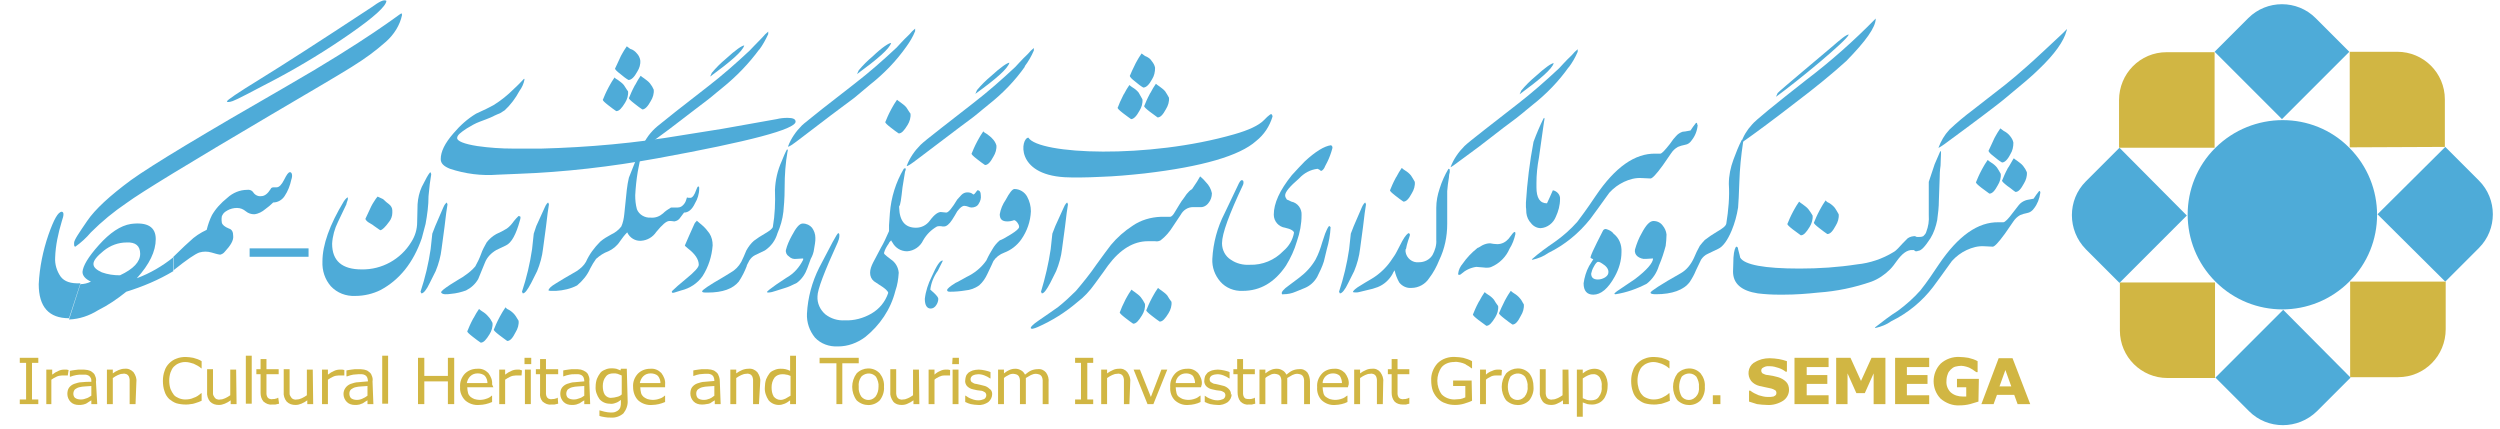<?xml version="1.0" encoding="utf-8"?>
<!-- Generator: Adobe Illustrator 22.0.1, SVG Export Plug-In . SVG Version: 6.00 Build 0)  -->
<svg version="1.1" id="Layer_1" xmlns="http://www.w3.org/2000/svg" xmlns:xlink="http://www.w3.org/1999/xlink" x="0px" y="0px"
	 viewBox="0 0 593.9 102" style="enable-background:new 0 0 593.9 102;" xml:space="preserve">
<style type="text/css">
	.st0{fill:#4EABD8;}
	.st1{fill:#D1B643;}
</style>
<title>semega logo</title>
<path class="st0" d="M558.1,12.3l-8-8c-4.4-4.4-11.6-4.4-16,0l-8,8l16,16L558.1,12.3z"/>
<path class="st0" d="M526.3,66.9c-8.8-8.8-8.8-23.1,0-31.8s23.1-8.8,31.8,0c8.8,8.8,8.8,23.1,0,31.8
	C549.3,75.7,535.1,75.7,526.3,66.9L526.3,66.9"/>
<path class="st1" d="M580.8,34.9V23.6c0-6.3-5.1-11.3-11.3-11.3h-11.3V35L580.8,34.9L580.8,34.9z"/>
<path class="st0" d="M580.9,66.9l8-8c4.4-4.4,4.4-11.6,0-16l-8-8l-16.1,16L580.9,66.9z"/>
<path class="st1" d="M558.3,89.6h11.4c6.3,0,11.3-5.1,11.3-11.4V66.9h-22.7V89.6z"/>
<path class="st0" d="M526.3,89.7l8,8c4.4,4.4,11.6,4.4,16.1,0l8-8l-16-16.1L526.3,89.7z"/>
<path class="st1" d="M503.6,67.1v11.4c0,6.3,5.1,11.3,11.3,11.3h11.3V67.1H503.6z"/>
<path class="st0" d="M503.5,35.1l-8,8c-4.4,4.4-4.4,11.6,0,16.1l8,8l16-16L503.5,35.1z"/>
<path class="st1" d="M526.1,12.4h-11.4c-6.3,0-11.3,5.1-11.3,11.4v11.3h22.7V12.4z"/>
<polygon class="st1" points="9.1,96 4.7,96 4.7,94.9 6.2,94.9 6.2,86.2 4.7,86.2 4.7,85 9.1,85 9.1,86.2 7.6,86.2 7.6,94.9 
	9.1,94.9 "/>
<path class="st1" d="M16.1,89.2L16.1,89.2h-0.7h-0.7c-0.4,0-0.9,0.1-1.3,0.3c-0.4,0.2-0.8,0.4-1.2,0.7V96H11v-8.2h1.4V89
	c0.5-0.4,1-0.7,1.5-0.9c0.4-0.2,0.9-0.3,1.4-0.3h0.5l0.5,0.1L16.1,89.2z"/>
<path class="st1" d="M21.7,94L21.7,94v-2.3l-1.5,0.1c-0.5,0-0.9,0.1-1.4,0.2c-0.4,0.1-0.7,0.3-1,0.5c-0.5,0.6-0.5,1.5,0,2
	c0.4,0.3,0.9,0.4,1.4,0.4s0.9-0.1,1.4-0.3C21,94.5,21.3,94.2,21.7,94 M23.1,96h-1.4v-0.9l-0.5,0.3c-0.2,0.1-0.4,0.3-0.6,0.4
	C20.3,96,20,96,19.8,96.1c-0.4,0.1-0.7,0.1-1.1,0.1c-0.7,0-1.4-0.2-1.9-0.7S16,94.3,16,93.6c0-0.5,0.1-1.1,0.4-1.5
	c0.3-0.4,0.7-0.7,1.2-0.9c0.6-0.2,1.2-0.4,1.8-0.4c0.7-0.1,1.5-0.1,2.3-0.1v-0.2c0-0.3,0-0.5-0.2-0.8c-0.1-0.2-0.3-0.4-0.5-0.5
	S20.5,89,20.3,89c-0.3,0-0.6,0-0.9,0c-0.4,0-0.8,0-1.3,0.1s-0.9,0.2-1.4,0.4h-0.1v-1.4c0.3-0.1,0.7-0.1,1.2-0.2s1-0.1,1.5-0.1
	s1,0,1.5,0.1c0.4,0.1,0.8,0.2,1.1,0.5c0.3,0.2,0.6,0.5,0.7,0.9c0.2,0.4,0.3,0.9,0.2,1.4L23.1,96z"/>
<path class="st1" d="M32.2,96h-1.4v-4.7c0-0.4,0-0.7,0-1.1c0-0.3-0.1-0.5-0.2-0.8c-0.1-0.2-0.3-0.4-0.5-0.5
	c-0.3-0.1-0.6-0.2-0.9-0.1c-0.4,0-0.8,0.1-1.2,0.3c-0.4,0.2-0.8,0.4-1.2,0.7V96h-1.4v-8.2h1.4v0.9c0.4-0.3,0.9-0.6,1.4-0.8
	c0.5-0.2,0.9-0.3,1.4-0.3c0.8-0.1,1.5,0.2,2.1,0.8c0.5,0.7,0.8,1.5,0.7,2.3L32.2,96z"/>
<path class="st1" d="M47.9,95.2l-0.7,0.3c-0.3,0.1-0.6,0.2-0.9,0.3c-0.3,0.1-0.7,0.2-1,0.2c-0.4,0.1-0.8,0.1-1.2,0.1
	c-0.7,0-1.5-0.1-2.2-0.3c-0.6-0.2-1.2-0.6-1.7-1c-0.5-0.5-0.9-1.1-1.1-1.8c-0.3-0.8-0.4-1.7-0.4-2.5s0.1-1.6,0.4-2.4
	c0.2-0.7,0.6-1.3,1.1-1.8s1.1-0.9,1.7-1.1c0.7-0.3,1.5-0.4,2.2-0.4c0.6,0,1.2,0.1,1.8,0.2c0.7,0.2,1.4,0.4,2,0.8v1.7h-0.1
	c-0.5-0.5-1.2-0.8-1.8-1.1c-0.6-0.2-1.3-0.4-2-0.4c-0.5,0-1,0.1-1.5,0.3c-0.5,0.2-0.9,0.5-1.2,0.8c-0.4,0.4-0.6,0.9-0.8,1.4
	c-0.2,0.6-0.3,1.3-0.3,1.9c0,0.7,0.1,1.4,0.3,2c0.2,0.5,0.5,1,0.8,1.4s0.8,0.6,1.2,0.8c0.5,0.2,1,0.3,1.5,0.3c0.7,0,1.4-0.1,2-0.4
	c0.7-0.2,1.2-0.6,1.8-1.1h0.1L47.9,95.2z"/>
<path class="st1" d="M56.2,96h-1.4v-0.9c-0.4,0.3-0.9,0.6-1.4,0.8c-0.5,0.2-0.9,0.3-1.4,0.3c-0.8,0-1.5-0.2-2.1-0.8
	c-0.5-0.6-0.8-1.5-0.7-2.3v-5.4h1.4v4.7c0,0.4,0,0.7,0,1.1c0,0.3,0.1,0.5,0.3,0.8c0.1,0.2,0.3,0.4,0.5,0.5c0.3,0.1,0.6,0.2,0.9,0.1
	c0.4,0,0.8-0.1,1.2-0.3c0.4-0.2,0.8-0.4,1.2-0.7v-6.1h1.4L56.2,96z"/>
<rect x="58.4" y="84.5" class="st1" width="1.4" height="11.4"/>
<path class="st1" d="M66.3,95.9C66,96,65.7,96,65.4,96.1c-0.3,0-0.6,0-0.8,0c-0.7,0.1-1.4-0.2-2-0.7c-0.5-0.6-0.7-1.3-0.7-2.1v-4.4
	h-1v-1.2h1v-2.4h1.4v2.4h2.9v1.2h-2.9v3.7c0,0.4,0,0.8,0,1s0.1,0.5,0.2,0.7c0.1,0.2,0.3,0.3,0.4,0.4c0.3,0.1,0.6,0.2,0.9,0.1
	c0.2,0,0.5,0,0.7-0.1c0.2,0,0.4-0.1,0.5-0.2h0.1L66.3,95.9z"/>
<path class="st1" d="M74.4,96H73v-0.9c-0.4,0.3-0.9,0.6-1.4,0.8c-0.5,0.2-0.9,0.3-1.4,0.3c-0.8,0-1.5-0.2-2.1-0.8
	c-0.5-0.6-0.8-1.5-0.7-2.3v-5.4h1.4v4.7c0,0.4,0,0.7,0,1.1c0,0.3,0.1,0.5,0.3,0.8c0.1,0.2,0.3,0.4,0.5,0.5c0.3,0.1,0.6,0.2,0.9,0.1
	c0.4,0,0.8-0.1,1.2-0.3c0.4-0.2,0.8-0.4,1.2-0.7v-6.1h1.4L74.4,96z"/>
<path class="st1" d="M81.8,89.2L81.8,89.2h-0.7h-0.7c-0.4,0-0.9,0.1-1.3,0.3c-0.4,0.2-0.8,0.4-1.2,0.7V96h-1.4v-8.2h1.4V89
	c0.5-0.4,1-0.7,1.5-0.9c0.4-0.2,0.9-0.3,1.4-0.3h0.5l0.5,0.1L81.8,89.2z"/>
<path class="st1" d="M87.3,94L87.3,94v-2.3l-1.5,0.1c-0.5,0-0.9,0.1-1.4,0.2c-0.4,0.1-0.7,0.3-1,0.5c-0.3,0.3-0.4,0.6-0.4,1
	s0.1,0.8,0.4,1.1c0.4,0.3,0.9,0.4,1.4,0.4c0.4,0,0.9-0.1,1.3-0.3C86.6,94.5,86.9,94.3,87.3,94 M88.7,96h-1.4v-0.9l-0.5,0.3
	c-0.2,0.1-0.4,0.3-0.6,0.4c-0.3,0.1-0.5,0.2-0.8,0.3c-0.4,0.1-0.7,0.1-1.1,0.1c-0.7,0-1.4-0.2-1.9-0.7s-0.8-1.2-0.8-1.9
	c0-0.6,0.2-1.1,0.5-1.5s0.7-0.7,1.2-0.9c0.6-0.2,1.2-0.4,1.8-0.4c0.7-0.1,1.5-0.1,2.3-0.2v-0.2c0-0.3-0.1-0.5-0.2-0.8
	c-0.1-0.2-0.3-0.4-0.5-0.5s-0.5-0.2-0.7-0.2c-0.3,0-0.6,0-0.9,0c-0.4,0-0.8,0.1-1.2,0.1c-0.5,0.1-0.9,0.2-1.4,0.4h-0.2V88
	c0.3-0.1,0.7-0.1,1.2-0.2s1-0.1,1.5-0.1s1,0,1.5,0.1c0.4,0.1,0.8,0.2,1.1,0.5c0.3,0.2,0.6,0.5,0.7,0.9c0.2,0.4,0.3,0.9,0.2,1.4
	L88.7,96z"/>
<rect x="90.8" y="84.5" class="st1" width="1.4" height="11.4"/>
<polygon class="st1" points="107.9,96 106.4,96 106.4,90.6 100.8,90.6 100.8,96 99.3,96 99.3,85 100.8,85 100.8,89.3 106.4,89.3 
	106.4,85 107.9,85 "/>
<path class="st1" d="M115.8,91L115.8,91c0-0.6-0.2-1.2-0.6-1.7c-0.4-0.4-1.1-0.6-1.7-0.6c-0.7,0-1.3,0.2-1.8,0.7
	c-0.4,0.4-0.7,1-0.8,1.6H115.8z M117.2,92H111c0,0.5,0.1,0.9,0.2,1.4c0.1,0.4,0.4,0.7,0.6,0.9c0.3,0.2,0.6,0.4,0.9,0.5
	c0.4,0.1,0.8,0.2,1.2,0.2c0.6,0,1.2-0.1,1.7-0.3c0.4-0.1,0.9-0.4,1.2-0.7h0.1v1.5c-0.5,0.2-1,0.4-1.5,0.5s-1,0.2-1.6,0.2
	c-1.2,0.1-2.4-0.3-3.3-1.1c-0.8-0.8-1.3-2-1.2-3.1c-0.1-1.2,0.3-2.3,1.1-3.2c0.8-0.8,1.8-1.2,3-1.2c1-0.1,1.9,0.3,2.6,1
	c0.6,0.8,1,1.7,0.9,2.7L117.2,92z"/>
<path class="st1" d="M123.9,89.2L123.9,89.2h-0.7h-0.7c-0.4,0-0.9,0.1-1.3,0.3c-0.4,0.2-0.8,0.4-1.2,0.7V96h-1.4v-8.2h1.4V89
	c0.5-0.4,1-0.7,1.5-0.9c0.4-0.2,0.9-0.3,1.4-0.3h0.5L124,88L123.9,89.2z"/>
<path class="st1" d="M124.7,96h1.4v-8.2h-1.4V96z M124.6,86.5h1.6V85h-1.6V86.5z"/>
<path class="st1" d="M132.6,95.9c-0.3,0.1-0.6,0.1-0.9,0.2c-0.3,0-0.6,0-0.8,0c-0.7,0.1-1.4-0.2-2-0.7c-0.5-0.6-0.7-1.3-0.6-2.1
	v-4.4h-1v-1.2h1v-2.4h1.4v2.4h2.9v1.2h-2.9v3.7c0,0.4,0,0.8,0,1s0.1,0.5,0.2,0.7c0.1,0.2,0.3,0.3,0.4,0.4c0.3,0.1,0.6,0.2,0.9,0.1
	c0.2,0,0.5,0,0.7-0.1c0.2,0,0.4-0.1,0.5-0.2h0.1L132.6,95.9z"/>
<path class="st1" d="M138.8,94L138.8,94v-2.3l-1.5,0.1c-0.5,0-0.9,0.1-1.4,0.2c-0.4,0.1-0.7,0.3-1,0.5c-0.5,0.6-0.5,1.5,0,2
	c0.4,0.3,0.9,0.4,1.4,0.4s0.9-0.1,1.4-0.3C138.1,94.5,138.5,94.2,138.8,94 M140.2,96h-1.4v-0.9l-0.5,0.3c-0.2,0.1-0.4,0.3-0.6,0.4
	c-0.3,0.1-0.5,0.2-0.8,0.3c-0.4,0.1-0.7,0.1-1.1,0.1c-0.7,0-1.4-0.2-1.9-0.7s-0.8-1.2-0.8-1.9c0-0.5,0.1-1.1,0.4-1.5
	c0.3-0.4,0.7-0.7,1.2-0.9c0.6-0.2,1.2-0.4,1.8-0.4c0.7-0.1,1.5-0.1,2.3-0.2v-0.2c0-0.3-0.1-0.5-0.2-0.8c-0.1-0.2-0.3-0.4-0.5-0.5
	s-0.5-0.2-0.7-0.2c-0.3,0-0.6,0-0.9,0c-0.4,0-0.8,0-1.2,0.1c-0.5,0.1-0.9,0.2-1.4,0.4h-0.1V88c0.3-0.1,0.7-0.1,1.2-0.2
	s1-0.1,1.5-0.1s1,0,1.5,0.1c0.4,0.1,0.8,0.3,1.1,0.5s0.6,0.5,0.7,0.9c0.2,0.4,0.3,0.9,0.2,1.4L140.2,96z"/>
<path class="st1" d="M147.7,93.7L147.7,93.7v-4.5c-0.3-0.1-0.7-0.3-1-0.4s-0.6-0.1-1-0.1c-0.7,0-1.4,0.2-1.8,0.8
	c-0.5,0.6-0.7,1.4-0.7,2.2c0,0.7,0.1,1.5,0.5,2.1c0.4,0.5,1,0.8,1.6,0.7c0.4,0,0.8-0.1,1.2-0.2C147,94.2,147.4,94,147.7,93.7
	 M149.1,95.1c0.1,1.1-0.3,2.2-1,3.1c-0.8,0.7-1.9,1.1-3,1c-0.5,0-0.9,0-1.4-0.1c-0.4-0.1-0.8-0.1-1.3-0.3v-1.3h0.1
	c0.4,0.1,0.7,0.2,1.1,0.3c0.5,0.1,1,0.2,1.5,0.2c0.4,0,0.8,0,1.2-0.2c0.5-0.2,1-0.6,1.1-1.2c0.1-0.3,0.1-0.6,0.1-0.9V95
	c-0.4,0.3-0.8,0.6-1.2,0.7c-0.5,0.2-1,0.3-1.5,0.2c-0.9,0-1.8-0.4-2.4-1.1c-0.6-0.9-1-1.9-0.9-3c0-0.6,0.1-1.2,0.3-1.8
	c0.2-0.5,0.5-1,0.8-1.4s0.7-0.6,1.2-0.8c0.4-0.2,0.9-0.3,1.4-0.3c0.4,0,0.8,0,1.2,0.1s0.7,0.3,1,0.4l0.1-0.4h1.4L149.1,95.1z"/>
<path class="st1" d="M156.9,91L156.9,91c0-0.6-0.2-1.2-0.6-1.7c-0.4-0.4-1.1-0.6-1.7-0.6c-0.7,0-1.3,0.2-1.8,0.7
	c-0.4,0.4-0.7,1-0.8,1.6H156.9z M158.3,92h-6.2c0,0.5,0.1,0.9,0.2,1.4c0.1,0.4,0.4,0.7,0.6,0.9c0.3,0.2,0.6,0.4,0.9,0.5
	c0.4,0.1,0.8,0.2,1.2,0.2c0.6,0,1.2-0.1,1.7-0.3c0.4-0.1,0.9-0.4,1.2-0.7h0.1v1.5c-0.5,0.2-1,0.4-1.5,0.5s-1,0.2-1.6,0.2
	c-1.2,0.1-2.4-0.3-3.3-1.1c-0.8-0.8-1.2-2-1.2-3.1c-0.1-1.2,0.3-2.3,1.1-3.2c0.8-0.8,1.8-1.2,3-1.2c1-0.1,1.9,0.3,2.6,1
	c0.6,0.8,1,1.7,0.9,2.7V92H158.3z"/>
<path class="st1" d="M169.7,94L169.7,94v-2.3l-1.5,0.1c-0.5,0-0.9,0.1-1.4,0.2c-0.4,0.1-0.7,0.3-1,0.5c-0.3,0.3-0.4,0.6-0.4,1
	s0.1,0.8,0.4,1.1c0.4,0.3,0.9,0.4,1.4,0.4s0.9-0.1,1.4-0.3C169.1,94.5,169.4,94.2,169.7,94 M171.2,96h-1.4v-0.9l-0.5,0.3
	c-0.2,0.1-0.4,0.3-0.6,0.4c-0.3,0.1-0.6,0.2-0.9,0.2c-0.4,0.1-0.7,0.1-1.1,0.1c-0.7,0-1.4-0.2-1.9-0.7s-0.8-1.2-0.8-1.9
	c0-0.5,0.1-1.1,0.4-1.5c0.3-0.4,0.7-0.7,1.2-0.9c0.6-0.2,1.2-0.4,1.8-0.4c0.7-0.1,1.5-0.1,2.3-0.2v-0.2c0-0.3-0.1-0.5-0.2-0.8
	c-0.1-0.2-0.3-0.4-0.5-0.5s-0.5-0.2-0.7-0.2c-0.3,0-0.6,0-0.9,0c-0.4,0-0.8,0.1-1.2,0.1c-0.5,0.1-0.9,0.2-1.4,0.4h-0.1V88
	c0.3-0.1,0.7-0.1,1.2-0.2s1-0.1,1.5-0.1s1,0,1.5,0.1c0.4,0.1,0.8,0.2,1.1,0.5c0.3,0.2,0.6,0.5,0.7,0.9c0.2,0.4,0.3,0.9,0.3,1.4
	L171.2,96z"/>
<path class="st1" d="M180.3,96h-1.4v-4.7c0-0.4,0-0.7,0-1.1c0-0.3-0.1-0.5-0.2-0.8c-0.1-0.2-0.3-0.4-0.5-0.5
	c-0.3-0.1-0.6-0.2-0.9-0.1c-0.4,0-0.8,0.1-1.2,0.3c-0.4,0.2-0.8,0.4-1.2,0.7V96h-1.4v-8.2h1.4v0.9c0.4-0.3,0.9-0.6,1.4-0.8
	c0.5-0.2,1-0.3,1.5-0.3c0.8-0.1,1.5,0.2,2.1,0.8c0.5,0.7,0.8,1.5,0.7,2.3L180.3,96z"/>
<path class="st1" d="M187.8,94L187.8,94v-4.7c-0.3-0.1-0.7-0.3-1-0.3c-0.3-0.1-0.7-0.1-1-0.1c-0.7,0-1.4,0.3-1.8,0.8
	c-0.5,0.7-0.7,1.5-0.7,2.3s0.1,1.5,0.5,2.2c0.4,0.5,1,0.8,1.6,0.8c0.4,0,0.8-0.1,1.2-0.3S187.4,94.2,187.8,94 M189.1,96h-1.4v-0.9
	c-0.4,0.3-0.8,0.6-1.3,0.8c-0.5,0.2-0.9,0.3-1.4,0.3c-0.9,0-1.8-0.4-2.4-1.1c-0.6-0.9-1-2-0.9-3.1c0-0.6,0.1-1.3,0.3-1.9
	c0.2-0.5,0.5-1,0.8-1.4s0.7-0.6,1.2-0.8c0.4-0.2,0.9-0.3,1.4-0.3c0.4,0,0.8,0,1.2,0.1s0.7,0.2,1.1,0.4v-3.6h1.4L189.1,96z"/>
<polygon class="st1" points="204,86.3 200.1,86.3 200.1,96 198.7,96 198.7,86.3 194.7,86.3 194.7,85 204,85 "/>
<path class="st1" d="M208.7,91.9L208.7,91.9c0.1-0.8-0.2-1.7-0.6-2.4c-0.9-1-2.3-1-3.3-0.2c-0.1,0.1-0.1,0.1-0.2,0.2
	c-0.5,0.7-0.7,1.5-0.6,2.4c-0.1,0.8,0.2,1.7,0.6,2.3c0.8,1,2.3,1.1,3.2,0.2c0.1-0.1,0.2-0.2,0.2-0.2
	C208.5,93.5,208.7,92.7,208.7,91.9 M210,91.9c0.1,1.1-0.3,2.3-1,3.2c-1.5,1.5-3.9,1.5-5.5,0l0,0c-1.4-1.9-1.4-4.5,0-6.4
	c1.5-1.5,3.9-1.6,5.4-0.1c0,0,0,0,0.1,0.1C209.7,89.6,210.1,90.7,210,91.9"/>
<path class="st1" d="M218.4,96H217v-0.9c-0.4,0.3-0.9,0.6-1.4,0.8c-0.4,0.2-0.9,0.3-1.4,0.3c-0.8,0-1.5-0.2-2-0.8
	c-0.5-0.7-0.8-1.5-0.7-2.3v-5.4h1.4v4.7c0,0.4,0,0.7,0,1.1c0,0.3,0.1,0.5,0.2,0.8c0.1,0.2,0.3,0.4,0.5,0.5c0.3,0.1,0.6,0.2,0.9,0.1
	c0.4,0,0.8-0.1,1.2-0.3c0.4-0.2,0.8-0.4,1.2-0.7v-6.1h1.4L218.4,96z"/>
<path class="st1" d="M225.7,89.2L225.7,89.2H225h-0.7c-0.4,0-0.8,0.1-1.2,0.3c-0.4,0.2-0.8,0.4-1.1,0.7V96h-1.4v-8.2h1.4V89
	c0.4-0.4,0.9-0.7,1.4-0.9c0.4-0.2,0.8-0.3,1.3-0.3h0.5l0.5,0.1V89.2z"/>
<path class="st1" d="M226.3,96h1.4v-8.2h-1.4V96z M226.2,86.5h1.6V85h-1.5L226.2,86.5z"/>
<path class="st1" d="M235.7,93.6c0,0.7-0.3,1.4-0.9,1.9c-0.7,0.5-1.6,0.8-2.5,0.7c-0.6,0-1.1-0.1-1.7-0.2c-0.4-0.1-0.9-0.3-1.3-0.5
	V94h0.1c0.4,0.3,0.9,0.6,1.5,0.8c0.5,0.2,1,0.3,1.5,0.3s0.9-0.1,1.4-0.3c0.3-0.2,0.5-0.5,0.5-0.9c0-0.3-0.1-0.5-0.3-0.7
	c-0.3-0.2-0.7-0.4-1.1-0.4l-0.8-0.1l-0.9-0.2c-0.6-0.1-1.1-0.4-1.5-0.8c-0.3-0.4-0.5-0.9-0.4-1.4c0-0.3,0.1-0.7,0.2-1
	c0.1-0.3,0.4-0.6,0.6-0.8c0.3-0.2,0.7-0.4,1-0.5c0.4-0.1,0.9-0.2,1.4-0.2s1,0.1,1.5,0.2c0.4,0.1,0.9,0.2,1.3,0.4v1.5h-0.1
	c-0.4-0.3-0.8-0.5-1.3-0.7s-1-0.3-1.5-0.3c-0.4,0-0.9,0.1-1.3,0.3c-0.5,0.3-0.7,0.9-0.4,1.4c0.1,0.1,0.1,0.2,0.2,0.2
	c0.3,0.2,0.6,0.4,1,0.4l0.9,0.2l0.8,0.2c0.6,0.1,1.1,0.4,1.5,0.8C235.5,92.6,235.7,93.1,235.7,93.6"/>
<path class="st1" d="M249.1,96h-1.4v-4.7c0-0.3,0-0.7,0-1s-0.1-0.5-0.2-0.8c-0.1-0.2-0.3-0.4-0.5-0.5c-0.3-0.1-0.6-0.2-0.9-0.2
	c-0.4,0-0.8,0.1-1.2,0.3c-0.4,0.2-0.8,0.5-1.2,0.7v0.4c0,0.1,0,0.3,0,0.4V96h-1.4v-4.7c0-0.4,0-0.7,0-1s-0.1-0.5-0.2-0.8
	c-0.1-0.2-0.3-0.4-0.5-0.5c-0.3-0.1-0.6-0.2-0.9-0.2c-0.4,0-0.8,0.1-1.1,0.3c-0.4,0.2-0.8,0.4-1.1,0.7V96h-1.4v-8.2h1.4v0.9
	c0.4-0.3,0.8-0.6,1.3-0.8c0.4-0.2,0.9-0.3,1.4-0.3s0.9,0.1,1.4,0.4c0.4,0.2,0.7,0.6,0.9,1c0.5-0.4,1-0.8,1.5-1s1-0.3,1.5-0.3
	c0.8-0.1,1.5,0.2,2,0.8c0.5,0.7,0.7,1.5,0.6,2.3L249.1,96L249.1,96z"/>
<polygon class="st1" points="259.7,96 255.4,96 255.4,94.9 256.8,94.9 256.8,86.2 255.4,86.2 255.4,85 259.7,85 259.7,86.2 
	258.3,86.2 258.3,94.9 259.7,94.9 "/>
<path class="st1" d="M268.3,96H267v-4.7c0-0.4,0-0.7,0-1.1c0-0.3-0.1-0.5-0.2-0.8c-0.1-0.2-0.3-0.4-0.5-0.5
	c-0.3-0.1-0.6-0.2-0.9-0.1c-0.4,0-0.8,0.1-1.2,0.3c-0.4,0.2-0.8,0.4-1.2,0.7V96h-1.4v-8.2h1.4v0.9c0.4-0.3,0.9-0.6,1.4-0.8
	c0.4-0.2,0.9-0.3,1.4-0.3c0.8-0.1,1.5,0.2,2,0.8c0.5,0.7,0.8,1.5,0.7,2.3L268.3,96z"/>
<polygon class="st1" points="277.3,87.8 274,96 272.6,96 269.3,87.8 270.8,87.8 273.4,94.3 275.9,87.8 "/>
<path class="st1" d="M283.9,91L283.9,91c0-0.6-0.2-1.2-0.5-1.7c-0.4-0.4-1-0.6-1.6-0.6c-0.7,0-1.3,0.2-1.8,0.7
	c-0.4,0.4-0.7,1-0.7,1.6H283.9z M285.3,92h-6c0,0.5,0.1,0.9,0.2,1.4c0.1,0.4,0.3,0.7,0.6,0.9c0.3,0.2,0.6,0.4,0.9,0.5
	c0.4,0.1,0.8,0.2,1.2,0.2c0.6,0,1.2-0.1,1.7-0.3c0.4-0.1,0.8-0.4,1.2-0.7h0.1v1.5c-0.4,0.2-0.9,0.4-1.4,0.5s-1,0.2-1.5,0.2
	c-1.2,0.1-2.3-0.3-3.2-1.1c-0.8-0.8-1.2-2-1.1-3.1c-0.1-1.2,0.3-2.3,1.1-3.2c0.7-0.8,1.8-1.2,2.9-1.2c1-0.1,1.9,0.3,2.6,1
	c0.6,0.8,1,1.7,0.9,2.7L285.3,92z"/>
<path class="st1" d="M292.6,93.6c0,0.7-0.3,1.4-0.9,1.9c-0.7,0.5-1.6,0.8-2.5,0.7c-0.6,0-1.1-0.1-1.7-0.2c-0.4-0.1-0.9-0.3-1.3-0.5
	V94l0,0c0.4,0.3,0.9,0.6,1.5,0.8c0.5,0.2,1,0.3,1.5,0.3s0.9-0.1,1.4-0.3c0.3-0.2,0.5-0.5,0.5-0.9c0-0.3-0.1-0.5-0.3-0.7
	c-0.3-0.2-0.7-0.4-1.1-0.4l-0.8-0.1l-0.9-0.2c-0.6-0.1-1.1-0.4-1.5-0.8c-0.3-0.4-0.5-0.9-0.4-1.4c0-0.3,0.1-0.7,0.2-1
	c0.2-0.3,0.4-0.6,0.6-0.8c0.3-0.2,0.7-0.4,1-0.5c0.4-0.1,0.9-0.2,1.4-0.2s1,0.1,1.5,0.2c0.4,0.1,0.9,0.2,1.3,0.4v1.5H292
	c-0.4-0.3-0.8-0.5-1.3-0.7s-1-0.3-1.5-0.3c-0.4,0-0.9,0.1-1.3,0.3c-0.5,0.3-0.7,0.9-0.4,1.4c0.1,0.1,0.1,0.2,0.2,0.2
	c0.3,0.2,0.6,0.4,1,0.4l0.9,0.2l0.8,0.2c0.6,0.1,1.1,0.4,1.5,0.8s0.6,0.9,0.5,1.4"/>
<path class="st1" d="M298.2,95.9c-0.3,0.1-0.6,0.1-0.8,0.2c-0.3,0-0.5,0-0.8,0c-0.7,0.1-1.4-0.2-1.9-0.7c-0.5-0.6-0.7-1.4-0.7-2.2
	v-4.3h-1v-1.2h0.9v-2.4h1.4v2.4h2.8v1.2h-2.8v3.7c0,0.4,0,0.8,0,1s0.1,0.5,0.2,0.7s0.3,0.3,0.4,0.4c0.3,0.1,0.6,0.1,0.9,0.1
	c0.2,0,0.5,0,0.7-0.1c0.2,0,0.4-0.1,0.5-0.2h0.1L298.2,95.9z"/>
<path class="st1" d="M311.2,96h-1.4v-4.7c0-0.4,0-0.7,0-1s-0.1-0.5-0.2-0.8c-0.1-0.2-0.3-0.4-0.5-0.5c-0.3-0.1-0.6-0.2-0.9-0.2
	c-0.4,0-0.8,0.1-1.2,0.3c-0.4,0.2-0.8,0.5-1.2,0.7c0,0.1,0,0.2,0,0.4c0,0.1,0,0.3,0,0.4V96h-1.4v-4.7c0-0.3,0-0.7,0-1
	s-0.1-0.5-0.2-0.8c-0.1-0.2-0.3-0.4-0.5-0.5c-0.3-0.1-0.6-0.2-0.9-0.2c-0.4,0-0.8,0.1-1.1,0.3c-0.4,0.2-0.8,0.4-1.1,0.7V96h-1.4
	v-8.2h1.4v0.9c0.4-0.3,0.8-0.6,1.3-0.8c0.4-0.2,0.9-0.3,1.4-0.3s0.9,0.1,1.4,0.4c0.4,0.2,0.7,0.6,0.9,1c0.5-0.4,1-0.8,1.5-1
	s1-0.3,1.5-0.3c0.8-0.1,1.5,0.2,2,0.8c0.4,0.6,0.6,1.4,0.6,2.1L311.2,96L311.2,96z"/>
<path class="st1" d="M318.8,91L318.8,91c0-0.6-0.2-1.2-0.5-1.7c-0.4-0.4-1-0.6-1.6-0.6c-0.7,0-1.3,0.2-1.8,0.7
	c-0.4,0.4-0.7,1-0.7,1.6H318.8z M320.2,92h-6c0,0.5,0.1,0.9,0.2,1.4c0.1,0.4,0.3,0.7,0.6,0.9c0.3,0.2,0.6,0.4,0.9,0.5
	c0.4,0.1,0.8,0.2,1.2,0.2c0.6,0,1.2-0.1,1.7-0.3c0.4-0.1,0.8-0.4,1.2-0.7h0.1v1.5c-0.4,0.2-0.9,0.4-1.4,0.5s-1,0.2-1.5,0.2
	c-1.2,0.1-2.3-0.3-3.2-1.1c-0.8-0.8-1.2-2-1.1-3.1c-0.1-1.2,0.3-2.3,1.1-3.2c0.7-0.8,1.8-1.2,2.9-1.2c1-0.1,1.9,0.3,2.6,1
	c0.6,0.8,1,1.7,0.9,2.7L320.2,92z"/>
<path class="st1" d="M328.5,96h-1.4v-4.7c0-0.4,0-0.7,0-1.1c0-0.3-0.1-0.5-0.2-0.8c-0.1-0.2-0.3-0.4-0.5-0.5
	c-0.3-0.1-0.6-0.2-0.9-0.1c-0.4,0-0.8,0.1-1.2,0.3c-0.4,0.2-0.8,0.4-1.2,0.7V96h-1.4v-8.2h1.4v0.9c0.4-0.3,0.9-0.6,1.4-0.8
	c0.4-0.2,0.9-0.3,1.4-0.3c0.8-0.1,1.5,0.2,2,0.8c0.5,0.7,0.8,1.5,0.7,2.3L328.5,96z"/>
<path class="st1" d="M334.8,95.9c-0.3,0.1-0.6,0.1-0.8,0.2c-0.3,0-0.5,0-0.8,0c-0.7,0-1.4-0.2-1.9-0.7c-0.5-0.6-0.7-1.3-0.7-2.1
	v-4.4h-0.9v-1.2h0.9v-2.4h1.4v2.4h2.8v1.2H332v3.7c0,0.4,0,0.8,0,1s0.1,0.5,0.2,0.7s0.3,0.3,0.4,0.4c0.3,0.1,0.6,0.2,0.9,0.1
	c0.2,0,0.5,0,0.7-0.1c0.2,0,0.4-0.1,0.5-0.2h0.1L334.8,95.9z"/>
<path class="st1" d="M349.7,95.2c-0.6,0.3-1.3,0.5-1.9,0.7c-0.7,0.2-1.4,0.3-2.1,0.3c-0.8,0-1.6-0.1-2.3-0.4
	c-0.7-0.2-1.3-0.6-1.8-1.1s-0.9-1.1-1.2-1.8c-0.3-0.8-0.4-1.7-0.4-2.5c-0.1-1.5,0.5-3,1.5-4.1c1.1-1.1,2.7-1.6,4.2-1.5
	c0.6,0,1.3,0.1,1.9,0.2c0.7,0.2,1.4,0.4,2.1,0.8v1.7h-0.1c-0.1-0.1-0.4-0.3-0.7-0.5c-0.3-0.2-0.6-0.3-0.8-0.5
	c-0.4-0.2-0.8-0.3-1.2-0.4c-0.5-0.1-1-0.2-1.5-0.1c-1.1,0-2.2,0.4-2.9,1.2c-1.4,1.9-1.4,4.6,0,6.5c0.8,0.8,1.9,1.2,3,1.2
	c0.5,0,0.9-0.1,1.4-0.1c0.4-0.1,0.8-0.2,1.2-0.4v-2.7h-2.9v-1.3h4.4L349.7,95.2z"/>
<path class="st1" d="M356.7,89.2L356.7,89.2H356h-0.7c-0.4,0-0.9,0.1-1.2,0.3c-0.4,0.2-0.8,0.4-1.1,0.7V96h-1.4v-8.2h1.4V89
	c0.4-0.4,0.9-0.7,1.5-0.9c0.4-0.2,0.8-0.3,1.3-0.3h0.5l0.5,0.1L356.7,89.2z"/>
<path class="st1" d="M362.9,91.9L362.9,91.9c0.1-0.8-0.2-1.7-0.6-2.4c-0.9-1-2.3-1-3.3-0.2c-0.1,0.1-0.1,0.1-0.2,0.2
	c-0.8,1.5-0.8,3.3,0,4.7c0.8,1,2.3,1.1,3.2,0.2c0.1-0.1,0.2-0.1,0.2-0.2C362.7,93.6,363,92.7,362.9,91.9 M364.3,91.9
	c0.1,1.1-0.3,2.3-1,3.2c-1.5,1.5-3.9,1.5-5.5,0l0,0c-1.4-1.9-1.4-4.5,0-6.4c1.5-1.5,3.9-1.6,5.4-0.1c0,0,0,0,0.1,0.1
	C364,89.6,364.3,90.7,364.3,91.9"/>
<path class="st1" d="M372.7,96h-1.4v-0.9c-0.4,0.3-0.9,0.6-1.4,0.8c-0.4,0.2-0.9,0.3-1.4,0.3c-0.8,0-1.5-0.2-2-0.8
	c-0.5-0.7-0.8-1.5-0.7-2.3v-5.4h1.4v4.7c0,0.4,0,0.7,0,1.1c0,0.3,0.1,0.5,0.2,0.8c0.1,0.2,0.3,0.4,0.5,0.5c0.3,0.1,0.6,0.2,0.9,0.1
	c0.4,0,0.8-0.1,1.2-0.3c0.4-0.2,0.8-0.4,1.2-0.7v-6.1h1.4L372.7,96z"/>
<path class="st1" d="M380.5,91.8L380.5,91.8c0.1-0.8-0.1-1.5-0.5-2.2c-0.4-0.5-1-0.8-1.6-0.7c-0.4,0-0.8,0.1-1.2,0.3
	c-0.4,0.2-0.8,0.4-1.2,0.7v4.7c0.3,0.1,0.7,0.3,1,0.4s0.6,0.1,1,0.1c0.7,0,1.4-0.2,1.8-0.8C380.4,93.5,380.6,92.7,380.5,91.8
	 M381.9,91.8c0,0.6-0.1,1.2-0.3,1.8c-0.2,0.5-0.4,1-0.8,1.4c-0.6,0.7-1.6,1.1-2.5,1.1c-0.4,0-0.8,0-1.2-0.1
	c-0.4-0.1-0.7-0.3-1.1-0.4V99h-1.4V87.8h1.4v0.9c0.4-0.3,0.8-0.6,1.3-0.8c0.5-0.2,1-0.3,1.5-0.3c0.9,0,1.8,0.4,2.3,1.1
	C381.7,89.6,382,90.7,381.9,91.8"/>
<path class="st1" d="M396.7,95.2l-0.7,0.3c-0.3,0.1-0.6,0.2-0.9,0.3c-0.3,0.1-0.6,0.2-1,0.2c-0.4,0.1-0.8,0.1-1.2,0.1
	c-0.7,0-1.5-0.1-2.2-0.3c-0.6-0.2-1.2-0.6-1.7-1c-0.5-0.5-0.9-1.1-1.1-1.8c-0.3-0.8-0.4-1.7-0.4-2.5s0.1-1.6,0.4-2.4
	c0.2-0.7,0.6-1.3,1.1-1.8s1.1-0.9,1.7-1.1c0.7-0.3,1.4-0.4,2.2-0.4c0.6,0,1.2,0.1,1.8,0.2c0.7,0.2,1.3,0.4,1.9,0.8v1.7h-0.1
	c-0.5-0.5-1.1-0.8-1.8-1.1c-0.6-0.2-1.3-0.4-1.9-0.4c-0.5,0-1,0.1-1.5,0.3c-0.5,0.2-0.9,0.5-1.2,0.8c-0.4,0.4-0.6,0.9-0.8,1.4
	c-0.2,0.6-0.3,1.3-0.3,1.9c0,0.7,0.1,1.3,0.3,2c0.2,0.5,0.4,1,0.8,1.4c0.3,0.4,0.7,0.6,1.2,0.8c0.5,0.2,1,0.3,1.5,0.3
	c0.7,0,1.3-0.1,2-0.4c0.6-0.3,1.2-0.6,1.7-1.1h0.1L396.7,95.2z"/>
<path class="st1" d="M403.6,91.9L403.6,91.9c0.1-0.8-0.2-1.7-0.6-2.4c-0.9-1-2.3-1-3.3-0.2c-0.1,0.1-0.1,0.1-0.2,0.2
	c-0.8,1.5-0.8,3.3,0,4.7c0.8,1,2.3,1.1,3.2,0.2c0.1-0.1,0.2-0.1,0.2-0.2C403.5,93.6,403.7,92.7,403.6,91.9 M405,91.9
	c0.1,1.1-0.3,2.3-1,3.2c-1.5,1.5-3.9,1.5-5.5,0l0,0c-1.4-1.9-1.4-4.5,0-6.4c1.5-1.5,3.9-1.6,5.4-0.1c0,0,0,0,0.1,0.1
	C404.7,89.6,405.1,90.7,405,91.9"/>
<rect x="406.9" y="93.9" class="st1" width="1.8" height="2.1"/>
<path class="st1" d="M425,92.6c0,1-0.5,2-1.4,2.6c-1.1,0.7-2.5,1.1-3.8,1c-0.8,0-1.6-0.1-2.4-0.2c-0.7-0.2-1.3-0.4-1.9-0.6v-2.6h0.3
	c0.6,0.5,1.3,0.8,2,1.1c0.7,0.2,1.4,0.4,2.1,0.4h0.7c0.2,0,0.5-0.1,0.7-0.1c0.2-0.1,0.4-0.2,0.5-0.3c0.2-0.2,0.2-0.4,0.2-0.6
	s-0.1-0.5-0.3-0.6c-0.3-0.2-0.6-0.3-0.9-0.4l-1.4-0.3c-0.5-0.1-0.9-0.2-1.4-0.3c-0.8-0.2-1.5-0.6-2-1.2c-1-1.3-0.8-3.3,0.6-4.3
	c0.1,0,0.1-0.1,0.2-0.1c1.1-0.7,2.3-1,3.6-1c0.7,0,1.5,0.1,2.2,0.2c0.6,0.1,1.3,0.3,1.9,0.5v2.5h-0.3c-0.5-0.4-1.1-0.7-1.7-0.9
	c-0.6-0.2-1.3-0.4-2-0.4c-0.2,0-0.5,0-0.7,0s-0.5,0.1-0.7,0.2s-0.4,0.2-0.5,0.3c-0.1,0.1-0.2,0.3-0.2,0.5c0,0.3,0.1,0.5,0.3,0.7
	c0.4,0.2,0.8,0.4,1.3,0.4l1.2,0.2c0.4,0.1,0.8,0.2,1.2,0.3c0.7,0.2,1.4,0.6,1.9,1.1C424.8,91.2,425,91.9,425,92.6"/>
<polygon class="st1" points="434.4,96 426.3,96 426.3,85 434.4,85 434.4,87.2 429.2,87.2 429.2,89.1 434.1,89.1 434.1,91.2 
	429.2,91.2 429.2,93.9 434.4,93.9 "/>
<polygon class="st1" points="447.9,96 445.1,96 445.1,88.7 443,93.4 441,93.4 438.9,88.7 438.9,96 436.2,96 436.2,85 439.6,85 
	442.1,90.5 444.6,85 447.9,85 "/>
<polygon class="st1" points="458.3,96 450.2,96 450.2,85 458.3,85 458.3,87.2 453,87.2 453,89.1 457.9,89.1 457.9,91.2 453,91.2 
	453,93.9 458.3,93.9 "/>
<path class="st1" d="M470,95.4c-0.6,0.2-1.3,0.4-2,0.6c-0.8,0.2-1.6,0.3-2.5,0.3c-1.6,0.1-3.2-0.5-4.5-1.6c-2.2-2.3-2.2-6,0-8.3
	c1.2-1.1,2.9-1.7,4.5-1.6c0.7,0,1.4,0.1,2.1,0.2c0.8,0.2,1.5,0.4,2.2,0.8v2.6h-0.3l-0.6-0.4c-0.2-0.2-0.5-0.3-0.8-0.5
	s-0.7-0.3-1-0.4c-0.4-0.1-0.8-0.2-1.2-0.2c-0.5,0-0.9,0.1-1.4,0.2c-0.4,0.1-0.8,0.4-1.1,0.7c-0.3,0.3-0.6,0.7-0.7,1.1
	c-0.2,0.5-0.3,1-0.3,1.6c-0.1,1,0.3,2,1,2.7c0.8,0.7,1.8,1,2.9,1h0.4h0.4V92h-2.2v-2h5.2L470,95.4z"/>
<path class="st1" d="M477.8,91.8L477.8,91.8l-1.4-3.9l-1.4,3.9H477.8z M482.3,96h-3l-0.8-2.2h-4.1l-0.8,2.2h-2.9l4.1-10.9h3.3
	L482.3,96z"/>
<path class="st0" d="M92.4,48.5L92.4,48.5c0.5,0.4,0.8,0.9,0.8,1.5c0,0.2,0,0.4,0,0.6c0,0.7-0.3,1.5-0.7,2c-1,1.4-1.7,2-2.1,2.1
	c-0.2-0.1-0.4-0.2-0.5-0.3c-0.9-0.6-1.4-1-1.4-1c-0.3-0.2-0.7-0.4-1-0.6c-0.3-0.2-0.6-0.5-0.7-0.8l1.4-3c0.4-0.8,0.8-1.3,1.1-1.8
	l0.4-0.5c0.4,0.2,0.9,0.4,1.3,0.6C91.6,47.9,92,48.2,92.4,48.5 M101.8,46.6l0.3-2.9l0.3-2c0.1-0.3,0-0.6-0.2-0.8
	c-0.3,0.4-0.6,0.8-0.8,1.2l-1.2,2.3c-0.6,1.3-0.9,2.7-1,4.1l-0.1,4.3c0,1.7-0.5,3.3-1.4,4.7c-2.5,4.1-7,6.6-11.8,6.5
	c-4.6,0-7-2-7-6.1c0.1-1.8,0.6-3.6,1.4-5.2l2-4.2c0-0.3,0.2-0.6,0.3-1c0.1-0.4,0-0.6,0-0.6c0-0.1-0.5,0.3-0.9,0.9
	c-3.4,5.6-5.1,10.4-5.1,14.3c-0.1,2.2,0.6,4.3,2,5.9c1.5,1.6,3.6,2.4,5.8,2.3c2.1,0,4.2-0.5,6-1.4c4.5-2.4,7.8-6.5,9.8-12.3
	c0.2-0.7,0.5-1.8,0.9-3.4C101.5,51,101.8,48.8,101.8,46.6"/>
<path class="st0" d="M103.4,53.7l-0.7,1.8l-0.4,3.7c-0.5,3.4-1.3,6.8-2.4,10.1l0.2,0.4c0.5,0,1.2-0.8,2-2.5l1.4-2.8
	c0.7-1.7,1.2-3.5,1.4-5.3l0.7-5.2l0.4-3.3l0.3-2c0-0.2-0.1-0.3-0.2-0.5c-0.2,0.2-0.2,0.3-0.3,0.3c-0.2,0.3-0.4,0.6-0.5,0.9
	L103.4,53.7z"/>
<path class="st0" d="M123.2,51.3c-0.4,0.4-0.8,0.8-1.1,1.2c-0.5,0.7-1,1.3-1.7,1.8c-0.8,0.5-1.6,0.9-2.5,1.3c-0.9,0.5-1.7,1.2-2.3,2
	c-0.5,0.9-1,1.8-1.3,2.7c-0.4,1.1-0.9,2.1-1.4,3c-0.7,0.8-1.5,1.5-2.4,2.1c-0.2,0.2-0.7,0.5-1.4,0.9l-2.1,1.3
	c-1.5,1-2.3,1.6-2.2,1.9c0.2,0.3,0.6,0.4,1,0.4s0.8,0,1.4-0.1c1.2-0.1,2.4-0.4,3.5-0.8c1.2-0.6,2.2-1.5,2.9-2.7
	c0.5-1.3,1.1-2.6,1.6-3.9c0.5-1.3,1.5-2.3,2.7-3l2.3-1.1c1.3-0.6,2.4-2.6,3.3-5.9c0.2-0.6,0.2-1,0-1"/>
<path class="st0" d="M122.3,74.8L122.3,74.8c-0.4-0.5-0.9-0.9-1.4-1.2c-0.3-0.1-0.6-0.3-0.8-0.6l-0.2,0.3c-0.7,1-1,1.7-1.2,2
	c-0.7,1.3-1.1,2.3-1.3,2.8l-0.1,0.2c0,0.2,0.4,0.6,1.3,1.3s1.5,1.1,1.9,1.4c0.7,0,1.3-0.7,2-2.1c0.5-0.8,0.8-1.8,0.7-2.7
	C122.9,75.8,122.7,75.3,122.3,74.8 M116,75.2c-0.4-0.5-0.9-0.9-1.4-1.2c-0.3-0.2-0.6-0.4-0.8-0.6l-0.2,0.3c-0.7,1-1,1.8-1.2,2
	c-0.7,1.3-1.1,2.3-1.3,2.8l-0.1,0.2c0,0.2,0.4,0.6,1.3,1.3c0.8,0.6,1.4,1.1,1.9,1.4c0.7,0,1.3-0.7,2.1-2c0.5-0.8,0.8-1.8,0.7-2.7
	C116.7,76.1,116.4,75.6,116,75.2"/>
<path class="st0" d="M127.4,53.7l-0.6,1.8l-0.4,3.7c-0.5,3.4-1.3,6.8-2.4,10.1l0.2,0.4c0.5,0,1.1-0.8,2-2.5l1.4-2.8
	c0.7-1.7,1.2-3.5,1.4-5.3l0.7-5.2l0.4-3.3l0.3-2c0-0.2-0.1-0.3-0.2-0.5c-0.1,0.1-0.2,0.2-0.3,0.3c-0.2,0.3-0.4,0.6-0.5,0.9
	L127.4,53.7z"/>
<path class="st0" d="M110.9,30.5c1-0.6,2-1.2,3.1-1.6c2.2-0.8,3.3-1.3,3.4-1.4c0.4-0.2,0.9-0.4,1.4-0.6c0.4-0.2,0.7-0.5,1.1-0.7
	c1.4-1.3,2.6-2.9,3.5-4.6c0.6-0.8,1-1.7,1.2-2.7c0-0.1-0.1-0.2-0.1-0.2c-0.5,0.5-1.3,1.4-2.4,2.4c-1.5,1.5-3.1,2.8-4.9,3.9
	c-0.9,0.5-2.3,1.2-4.1,2c-2,1.2-3.8,2.8-5.4,4.7c-2,2.3-3,4.3-3,6.1c0,1,0.7,1.7,2.2,2.3c3.6,1.2,7.5,1.7,11.3,1.4l4.8-0.2
	c11.1-0.4,22.2-1.7,33.2-3.7c21.9-4,32.8-6.9,32.8-8.7c0-0.6-0.6-0.9-1.9-0.9c-0.9,0-1.8,0.1-2.6,0.3l-12.9,2.3l-9.4,1.5
	C151,34,139.8,35,128.6,35.3h-2.9c-1.9,0-3.2,0-3.8,0c-2.8,0-5.7-0.2-8.5-0.6c-3.2-0.5-4.8-1.2-4.8-1.9S109.4,31.5,110.9,30.5"/>
<path class="st0" d="M180.4,11.7L180.4,11.7c-2.5,3.4-5.4,6.4-8.6,9c-0.8,0.6-2,1.7-3.8,3.1c-1,0.8-4,3-8.9,6.8l-4.2,3.1
	c-1.7,1.3-2.6,1.9-2.6,1.8c0.7-1.9,1.8-3.6,3.3-5c0.5-0.5,2.1-1.7,4.8-3.9l7.7-6c3.5-2.7,6.8-5.6,10-8.6c0.5-0.5,1.5-1.6,3-3.1
	c0.4-0.5,0.9-1,1.4-1.4v0.6c-0.6,1.3-1.3,2.6-2.2,3.8 M149,55.2L149,55.2c0.6,1.3,1.9,2.1,3.3,2c1.5-0.1,2.8-0.9,3.6-2.1
	c1.4-1.7,2.4-2.6,3.1-2.6c0.3,0,0.7,0,1.2,0.1c0.6-0.1,1.1-0.4,1.4-0.9c0.1-0.1,0.4-0.5,0.9-1.2c1,0,1.9-0.7,2.6-2.2
	c0.6-1,1-2.2,1-3.5c0-0.3,0-0.5-0.2-0.5s-0.3,0.3-0.5,0.8c-0.4,1.2-0.9,1.9-1.4,1.9c-0.3,0-0.6,0-0.8-0.1c-0.1,0.3-0.2,0.6-0.3,0.9
	c-0.2,0.5-0.6,1-1.1,1.3c-0.2,0.1-0.5,0.2-0.8,0.2s-0.6,0-0.8,0c-0.3,0-0.5,0-0.8,0c-0.7,0.4-1.4,0.9-1.9,1.4
	c-0.8,0.7-1.8,1.1-2.9,1c-1.4,0.1-2.8-0.7-3.3-2c-0.3-1.1-0.4-2.2-0.4-3.3l0,0c0.1-1.9,0.3-3.8,0.6-5.6l0.8-4.1c0-0.3,0-0.5,0-0.8
	h-0.4l-2.5,6.3c-0.2,0.9-0.4,1.9-0.5,2.9l-0.6,5.8c-0.1,1-0.3,2-0.7,2.9c-0.6,0.8-1.5,1.5-2.4,1.9c-0.9,0.5-1.8,1-2.6,1.7
	c-1.4,1.4-2.6,3-3.4,4.8c-0.5,0.9-1.3,1.6-2.2,2.2c-2.4,1.4-4,2.3-4.9,2.9c-1.2,0.7-1.8,1.3-1.8,1.7c0,0,0.2,0.1,0.5,0.1h0.6
	c0.2,0,0.5,0,0.7,0c1.7-0.1,3.5-0.5,5-1.3c1.3-1.1,2.4-2.4,3.1-4c0.4-0.8,0.9-1.6,1.4-2.3c0.9-0.8,1.8-1.4,2.9-1.8
	c1.1-0.5,2.1-1.3,2.8-2.4C147.8,56.6,148.3,55.9,149,55.2 M172.4,14c-1.2,1-2.3,2.1-3.3,3.3l-0.4,0.9c4.9-3.6,7.7-6,8.1-7.4
	C176.3,10.8,174.8,11.8,172.4,14"/>
<path class="st0" d="M151.3,12.7L151.3,12.7c0.4,0.4,0.7,1,0.8,1.6c0.1,1-0.2,1.9-0.7,2.7c-0.7,1.3-1.4,2-2.1,2
	c-0.7-0.4-1.3-0.9-1.9-1.4c-0.8-0.6-1.3-1.1-1.3-1.3l0.1-0.2c0.2-0.5,0.7-1.4,1.3-2.8c0.2-0.3,0.5-1,1.2-2l0.2-0.3
	c0.3,0.2,0.5,0.4,0.8,0.6C150.4,11.8,150.9,12.2,151.3,12.7 M154.4,19.8L154.4,19.8c-0.4-0.5-0.9-0.8-1.4-1.2
	c-0.3-0.2-0.6-0.4-0.8-0.6l-0.2,0.3c-0.7,1-1,1.8-1.2,2c-0.7,1.3-1.1,2.3-1.3,2.8l-0.1,0.2c0,0.2,0.4,0.6,1.3,1.3s1.4,1.1,1.9,1.4
	c0.6,0,1.3-0.7,2-2c0.5-0.8,0.8-1.8,0.7-2.7C155.1,20.8,154.8,20.3,154.4,19.8 M148.2,20.2c-0.4-0.5-0.9-0.8-1.4-1.2
	c-0.3-0.2-0.6-0.3-0.8-0.6l-0.2,0.3c-0.7,1-1,1.7-1.2,2c-0.7,1.3-1.1,2.3-1.3,2.8l-0.1,0.2c0,0.2,0.4,0.6,1.3,1.3
	c0.8,0.6,1.4,1.1,1.9,1.4c0.7,0,1.3-0.7,2.1-2c0.5-0.8,0.8-1.8,0.7-2.7C148.8,21.2,148.5,20.6,148.2,20.2"/>
<path class="st0" d="M168.5,55.4c-0.5-0.7-1-1.3-1.7-1.9l-1.3-1.1c0,0,0,0,0,0.1c-0.2,0.2-0.4,0.4-0.5,0.6l-1.3,2.9l-1,2.3
	c0,0.1,0.2,0.3,0.7,0.7c1.7,1.3,2.6,2.6,2.6,3.9c0,0.6-1,1.7-3.1,3.4l-1.9,1.6c-0.4,0.4-0.9,0.8-1.3,1.2c-0.1,0.1-0.1,0.2-0.1,0.2
	c0,0.3,0.2,0.3,0.6,0.2l1.6-0.5c2.1-0.5,3.9-1.7,5.1-3.4c1.4-2.2,2.2-4.7,2.4-7.3C169.3,57.3,169.1,56.3,168.5,55.4"/>
<path class="st0" d="M215.3,11.1L215.3,11.1c-2.4,3.4-5.3,6.4-8.6,9l-3.7,3.1c-1,0.8-4.1,3-8.9,6.7l-4.2,3.2
	c-1.7,1.3-2.6,1.9-2.7,1.7c0.7-1.9,1.9-3.6,3.3-5c0.5-0.5,2.1-1.7,4.8-3.9l7.7-6c3.5-2.7,6.8-5.6,10-8.6c0.5-0.5,1.4-1.6,3-3.1
	c0.4-0.5,0.9-1,1.4-1.4v0.6C216.9,8.7,216.1,10,215.3,11.1 M207.3,13.4L207.3,13.4c-1.2,1-2.3,2.1-3.3,3.3l-0.4,0.9
	c4.9-3.6,7.7-6,8.1-7.4C211.2,10.2,209.6,11.2,207.3,13.4 M187.2,35.9l-0.2-0.5c-0.5,0.9-0.9,1.9-1.3,2.9c-1,2.2-1.5,4.5-1.6,6.8
	c0.1,3,0,5.9-0.5,8.8c-0.1,0.4-0.7,0.9-1.9,1.6c-0.9,0.5-1.8,1.1-2.6,1.7c-0.7,0.6-1.3,1.4-1.8,2.3c-0.4,1-0.8,1.9-1.2,2.7
	c-0.6,1.1-1.5,2-2.6,2.6l-1.8,1.1c-3.3,1.9-4.9,3-4.9,3.3s0.4,0.3,1.3,0.3c3.6,0,6-0.9,7.4-2.6c0.8-1.2,1.4-2.4,1.9-3.7v-0.1
	c0.1-0.2,0.2-0.5,0.4-0.8l0.2-0.4c0.4-0.6,0.8-1,1.4-1.3l2.3-1.1c1.5-1,2.5-2.4,3-4.1c0.7-1.6,1.2-3.3,1.4-5.1
	c0.1-1.1,0.3-3,0.3-5.8c0-2.9,0.2-5.8,0.7-8.6"/>
<path class="st0" d="M193.4,59.1l0.2-1.2c0.1-0.5,0.1-1,0.1-1.4c0-0.9-0.3-1.7-0.8-2.4c-0.5-0.6-1.3-1-2.2-1c-0.8,0-1.6,1-2.6,2.9
	c-0.6,1.1-1.1,2.2-1.4,3.4c-0.1,0.6,0.2,1.2,0.7,1.5c0.5,0.5,1.1,0.7,1.8,0.6l1.6-0.1c0,0.1,0,0.2,0,0.3c-0.9,1.8-2.2,3.3-4,4.3
	l-2.4,1.6c-1.4,1-2.2,1.6-2.2,1.8l0.2,0.1c0.7,0,1.3-0.2,1.9-0.4l1.9-0.6c1.1-0.3,2.1-0.8,3.1-1.3c1.2-0.9,2-2.1,2.5-3.5l0.8-2.2
	C193,60.8,193.3,60,193.4,59.1"/>
<path class="st0" d="M243.5,15.8L243.5,15.8c-2.4,3.4-5.3,6.4-8.6,9c-0.8,0.6-2,1.7-3.8,3.1c-1,0.7-4,3-8.9,6.7l-4.1,3.1
	c-1.7,1.3-2.6,1.9-2.7,1.7c0.7-1.9,1.9-3.6,3.3-5c0.5-0.5,2.1-1.8,4.8-3.9l7.7-6c3.5-2.7,6.8-5.6,10-8.6c0.5-0.5,1.4-1.6,3-3.1
	c0.4-0.5,0.9-1,1.4-1.4V12c-0.6,1.4-1.3,2.6-2.2,3.8 M235.4,18.1L235.4,18.1c-1.2,1-2.3,2.1-3.3,3.3l-0.4,0.9c5-3.6,7.7-6,8.1-7.4
	C239.3,14.9,237.8,15.9,235.4,18.1 M214.4,44.5c0.3-1.7,0.5-3,0.6-3.7c0.2-0.5,0.2-0.7,0.1-0.8c-0.1-0.1-0.2,0-0.4,0.1
	c-1.9,3.2-3,6.8-3.3,10.5l-0.2,2.9v0.1c0,0.2,0,0.4,0,0.6v0.7c-0.7,1.6-1.3,2.9-1.9,3.9l-1.9,3.6c-0.4,0.8-0.7,1.6-0.7,2.4
	c0,0.8,0.3,1.5,0.9,2c0.4,0.3,0.8,0.5,1.2,0.8c1.5,0.9,2.2,1.6,2.2,2c-0.7,2.1-2.1,3.8-4,4.9s-4.1,1.7-6.3,1.6
	c-1.7,0.1-3.3-0.4-4.6-1.4c-1.3-1.1-2-2.7-1.9-4.3c0-1.6,1.6-5.8,4.8-12.8c0.2-0.5,0.4-1,0.4-1.6c0-0.3,0-0.5-0.2-0.6
	s-0.6,0.7-1.4,2.1c-1.9,3.6-3,5.7-3.2,6.1c-1.7,3.4-2.7,7.1-2.9,10.9c-0.1,2.1,0.6,4.1,1.9,5.7c1.4,1.5,3.4,2.2,5.5,2.1
	c2.3,0,4.5-0.8,6.4-2.2c3.5-2.8,6.1-6.6,7.2-11c0.5-1.4,0.7-2.8,0.8-4.3c-0.1-1.3-0.8-2.5-1.9-3.2l-0.9-0.7
	c-0.5-0.4-0.7-0.6-0.7-0.8c0.2-0.8,0.6-1.5,1.1-2.2c0.1-0.3,0.4-0.6,0.6-0.8c0.1,0.2,0.2,0.4,0.3,0.5c0.7,1.3,2,2.1,3.5,2.1
	c1.6-0.1,3.1-1.1,3.8-2.6c0.8-1.4,1.9-2.5,3.3-3.3c0.4-0.1,0.9-0.1,1.3,0l0,0c0.1,0,0.3,0,0.4,0c0.5,0,1.2-0.5,1.9-1.6
	c0.4-0.6,0.8-1.3,1.2-2c0.7-0.9,1.2-1.3,1.7-1.3c0.3,0,0.6,0.1,0.9,0.2c0.2,0.1,0.5,0.2,0.8,0.2c0.7,0,1.4-0.3,1.7-0.9
	c0.4-0.6,0.6-1.3,0.5-2c0-0.8-0.3-1.2-0.8-1.2c0,0-0.2,0.2-0.4,0.5s-0.4,0.5-0.6,0.5c-0.4-0.4-0.9-0.5-1.4-0.5s-1,0.2-1.4,0.6
	c-0.3,0.4-0.7,0.7-1,1.1c-1.2,2-2.1,3.1-2.6,3.1l-1-0.1l0,0c-0.8-0.2-1.8,0.5-2.9,2c-0.8,1.1-2,1.7-3.3,1.7c-2.6,0-3.9-1.6-4-4.8V49
	C213.9,48.8,214.1,47.2,214.4,44.5"/>
<path class="st0" d="M215.3,25.5c-0.4-0.5-0.9-0.8-1.4-1.2c-0.3-0.2-0.6-0.4-0.8-0.6l-0.2,0.3c-0.7,1-1,1.7-1.2,2
	c-0.7,1.3-1.1,2.3-1.3,2.8l-0.1,0.2c0,0.2,0.4,0.6,1.3,1.3c0.8,0.6,1.4,1.1,1.9,1.4c0.7,0,1.3-0.7,2.1-2c0.5-0.8,0.8-1.8,0.7-2.7
	C215.9,26.5,215.6,25.9,215.3,25.5"/>
<path class="st0" d="M221.3,65.8c-0.8,1.6-1.4,3.4-1.6,5.2c0,1.5,0.5,2.3,1.4,2.3c0.5,0,1-0.3,1.3-0.8c0.3-0.4,0.5-1,0.5-1.5
	c0-0.3-0.3-0.7-0.9-1.3l-1-0.9c0.2-1.6,0.8-3.1,1.8-4.5c0.4-0.8,0.8-1.6,1.2-2.4C223.3,61.8,222.5,63.1,221.3,65.8"/>
<path class="st0" d="M244,46.7c-0.6-1.1-1.8-1.8-3-1.8c-0.5,0-1.2,0.9-2.1,2.6c-0.7,1-1.2,2.2-1.4,3.4c0,1.2,0.6,1.7,1.8,1.7
	c0.5,0,1.1-0.1,1.6-0.3c0.2,0,0.5,0.2,0.8,0.6c0.2,0.3,0.4,0.6,0.4,1s-0.7,1-2,1.8s-2,1.2-2.6,1.4c-0.7,0.6-1.3,1.3-1.8,2.2
	c-0.3,0.5-0.8,1.3-1.4,2.6c-1.2,1.7-2.8,3-4.7,3.9c-1.3,0.7-2.1,1.2-2.6,1.4c-1.3,0.8-2,1.4-2,1.7s0.2,0.4,0.7,0.4
	c1.2,0,2.4-0.1,3.6-0.3c1.2-0.1,2.3-0.5,3.3-1.2c0.9-0.8,1.5-1.7,2-2.8c0.8-1.7,1.3-2.7,1.4-3c0.6-0.9,1.5-1.6,2.6-2
	c1.6-0.6,3-1.7,4-3.1c1.4-2,2.2-4.3,2.3-6.7C244.9,49,244.6,47.8,244,46.7"/>
<path class="st0" d="M235.8,33c-0.4-0.5-0.9-0.8-1.4-1.2c-0.3-0.2-0.6-0.3-0.8-0.6l-0.2,0.3c-0.7,1-1,1.7-1.2,2
	c-0.7,1.3-1.1,2.3-1.3,2.8l-0.1,0.2c0,0.2,0.4,0.6,1.3,1.3c0.8,0.6,1.4,1.1,1.9,1.4c0.7,0,1.3-0.7,2-2c0.5-0.8,0.8-1.8,0.7-2.7
	C236.5,33.9,236.2,33.4,235.8,33"/>
<path class="st0" d="M244.3,32.7c-1.8,0.1-3.2,8.7,8.6,9.4c2,0.1,4.8,0.1,8.8-0.1c3.1-0.1,6.5-0.4,10.2-0.8
	c13.7-1.6,22.6-4.2,26.5-7.7c1.9-1.5,3.2-3.5,3.9-5.8c0-0.2-0.1-0.5-0.3-0.6c-0.2,0-0.5,0.3-1,0.7c-0.3,0.3-0.5,0.5-0.8,0.8
	c-1.2,1.2-3.5,2.3-7,3.3C272.7,37.8,246.8,36.7,244.3,32.7"/>
<path class="st0" d="M273.6,14.5L273.6,14.5c0.4,0.5,0.7,1,0.8,1.6c0,1-0.2,1.9-0.7,2.7c-0.7,1.3-1.4,2-2.1,2
	c-0.7-0.4-1.3-0.9-1.9-1.4c-0.8-0.6-1.3-1.1-1.3-1.4l0.1-0.2c0.2-0.5,0.6-1.4,1.3-2.8c0.2-0.3,0.5-1,1.2-2l0.2-0.3
	c0.3,0.2,0.5,0.4,0.8,0.6C272.8,13.6,273.3,14,273.6,14.5 M276.8,21.7L276.8,21.7c-0.4-0.5-0.9-0.8-1.4-1.2
	c-0.3-0.2-0.6-0.4-0.8-0.6l-0.2,0.3c-0.7,1-1,1.8-1.2,2c-0.7,1.3-1.1,2.3-1.3,2.8l-0.1,0.2c0,0.2,0.4,0.6,1.3,1.3
	c0.8,0.6,1.5,1.1,1.9,1.4c0.7,0,1.3-0.7,2-2c0.5-0.8,0.8-1.8,0.7-2.7C277.4,22.7,277.1,22.1,276.8,21.7 M270.5,22
	c-0.4-0.5-0.9-0.9-1.4-1.2c-0.3-0.2-0.6-0.4-0.8-0.6l-0.2,0.3c-0.7,1-1,1.8-1.2,2c-0.7,1.4-1.1,2.3-1.3,2.9l-0.1,0.2
	c0,0.2,0.4,0.6,1.3,1.3s1.5,1.1,1.9,1.4c0.6,0,1.3-0.7,2-2c0.5-0.8,0.8-1.8,0.7-2.7C271.1,23.1,270.8,22.5,270.5,22"/>
<path class="st0" d="M250.7,53.7l-0.7,1.8l-0.4,3.7c-0.5,3.4-1.3,6.8-2.3,10.1l0.2,0.4c0.5,0,1.1-0.8,2-2.5l1.4-2.8
	c0.7-1.7,1.2-3.5,1.4-5.3l0.7-5.2l0.4-3.3l0.3-2c0-0.2-0.1-0.3-0.2-0.5c-0.1,0.1-0.2,0.2-0.3,0.3c-0.2,0.3-0.4,0.6-0.5,0.9
	L250.7,53.7z"/>
<path class="st0" d="M277.3,70.2L277.3,70.2c-0.4-0.5-0.9-0.8-1.4-1.2c-0.3-0.2-0.6-0.4-0.8-0.6l-0.2,0.3c-0.7,1-1,1.7-1.2,2
	c-0.7,1.3-1.1,2.3-1.3,2.8l-0.1,0.2c0,0.2,0.4,0.6,1.3,1.3c0.8,0.6,1.4,1.1,1.9,1.4c0.7,0,1.3-0.7,2.1-2c0.5-0.8,0.8-1.8,0.7-2.7
	C277.9,71.2,277.6,70.7,277.3,70.2 M271,70.6c-0.4-0.5-0.9-0.8-1.4-1.2c-0.3-0.2-0.6-0.4-0.8-0.6l-0.2,0.3c-0.7,1-1,1.7-1.2,2
	c-0.7,1.4-1.1,2.3-1.3,2.9l-0.1,0.2c0,0.2,0.4,0.6,1.3,1.3c0.8,0.6,1.4,1.1,1.9,1.4c0.7,0,1.3-0.7,2.1-2c0.5-0.8,0.8-1.8,0.7-2.7
	C271.7,71.6,271.4,71.1,271,70.6"/>
<path class="st0" d="M275.8,51.5c0.4,0,0.8,0,1.2,0h1c0.2,0,0.6-0.3,0.9-0.8c1-1.6,1.7-2.9,2.3-3.6l0.7-1c0.4-0.5,0.8-0.9,1.3-1.2
	l1.2-1.8c0.2-0.4,0.5-0.8,0.7-1.2c0.5,0.4,1,0.9,1.4,1.4c0.7,0.7,1.2,1.6,1.4,2.6c0,0.9-0.3,1.7-0.8,2.3c-0.5,0.7-1.3,1.1-2.1,1
	h-1.6c-1.2,0-2.3,0.7-2.9,1.8l-1.8,2.7c-0.8,1.3-1.8,2.5-3,3.4l0,0c-0.4,0.2-0.8,0.3-1.3,0.2h-0.9c-0.3,0-0.5,0-0.8,0
	c-3.4,0-6.6,1.9-9.5,5.8c-0.3,0.4-1.3,1.9-3.1,4.3c-1.2,1.7-2.6,3.2-4.2,4.4c-2.8,2.4-6,4.4-9.4,5.9c-0.4,0.2-0.8,0.3-1.2,0.4
	c-0.1,0-0.3,0-0.4-0.1c-0.2-0.2,0.4-0.9,1.9-1.9c2.3-1.6,3.8-2.6,4.6-3.2c1.5-1.2,2.9-2.5,4.2-3.8c1.7-2,3.4-4.1,4.9-6.3
	c1.6-2.2,2.7-3.7,3.4-4.6c1.5-1.8,3.2-3.3,5.2-4.6C271,52.3,273.3,51.6,275.8,51.5L275.8,51.5z"/>
<path class="st0" d="M316.2,34.5c-1.6,0.2-3.7,1.5-6.2,3.8c-0.9,0.9-1.9,2-3.1,3.3c-2.9,3.6-4.3,6.7-4.3,9.4c0,1.6,1.2,2.9,2.7,3.1
	c1.4,0.3,2.1,0.8,2.1,1.2c-0.3,1.7-1.2,3.2-2.5,4.3c-2.1,2.2-5,3.4-8,3.3c-1.6,0.1-3.2-0.3-4.5-1.2c-1.3-0.8-2.1-2.3-2.1-3.9
	c0-2.3,1.7-6.9,5-13.9c0.1-0.2,0.1-0.4,0.1-0.6c0-0.3-0.1-0.5-0.4-0.5s-0.6,0.5-1,1.4l-3.1,6.5c-1.7,3.3-2.7,7-2.9,10.8
	c-0.1,2,0.6,3.9,1.9,5.4s3.3,2.3,5.3,2.2c4.2,0,7.6-2,10.3-6c1.1-1.8,2-3.7,2.6-5.8c0.7-2,1.1-4.1,1.1-6.2c0.1-1.5-0.9-2.9-2.4-3.2
	l-1.1-0.5c-0.2-0.3-0.4-0.6-0.4-1c0-0.8,1.1-2.1,3.3-4c1.2-1.3,2.7-2.1,4.4-2.3c0.3,0.1,0.6,0.3,0.8,0.5c0.2,0,0.5-0.2,0.8-0.7
	c0-0.1,0.3-0.6,0.7-1.4c0.5-1,0.9-2.1,1.2-3.2C316.6,34.9,316.5,34.7,316.2,34.5"/>
<path class="st0" d="M315.8,53.7c-0.2,0-0.5,0.6-1,1.8l-0.7,2.1c-0.4,1.4-0.9,2.8-1.6,4.1c-1,1.7-2.3,3.1-3.9,4.3
	c-1.2,0.9-2,1.5-2.4,1.8c-1.3,0.9-1.8,1.6-1.7,1.9c0,0.2,0.2,0.3,0.4,0.2c1,0,2-0.2,2.9-0.6l2.2-0.9c1.2-0.5,2.2-1.4,2.9-2.6
	c0.6-1.2,1.2-2.4,1.6-3.7l0.7-2.9c0.5-1.7,0.8-3.4,0.9-5.2C316.1,54,316,53.8,315.8,53.7"/>
<path class="st0" d="M321.6,53.7l-0.7,1.8l-0.4,3.7c-0.5,3.4-1.3,6.8-2.4,10.1l0.2,0.4c0.5,0,1.2-0.8,2-2.5l1.4-2.8
	c0.7-1.7,1.2-3.5,1.4-5.3l0.7-5.2l0.4-3.3l0.3-2c0-0.2-0.1-0.3-0.2-0.5c-0.1,0.1-0.2,0.2-0.3,0.3c-0.2,0.3-0.4,0.6-0.5,0.9
	L321.6,53.7z"/>
<path class="st0" d="M335.2,41.7c-0.4-0.5-0.9-0.9-1.4-1.2c-0.3-0.2-0.6-0.4-0.8-0.6l-0.2,0.3c-0.7,1-1,1.8-1.2,2
	c-0.7,1.3-1.1,2.3-1.3,2.8l-0.1,0.2c0,0.2,0.4,0.6,1.3,1.3c0.8,0.6,1.4,1.1,1.9,1.4c0.7,0,1.3-0.7,2-2c0.5-0.8,0.8-1.8,0.7-2.7
	C335.8,42.7,335.5,42.1,335.2,41.7"/>
<path class="st0" d="M334,59.2c0.1-0.7,0.3-1.3,0.5-2c0.2-0.5,0.3-0.9,0.4-1.2s0-0.5-0.2-0.6s-0.9,0.6-1.6,1.9l-1.3,2.5
	c-0.4,0.8-0.8,1.3-1,1.6c-1.2,1.9-2.9,3.6-4.9,4.8c-1.3,0.8-2.1,1.2-2.5,1.5c-1.4,0.8-2,1.4-2,1.7c0.5,0.1,1,0.1,1.4,0l3.3-0.8
	c0.5-0.2,1-0.3,1.2-0.4c1.5-0.6,2.7-1.7,3.5-3.1c0.1-0.2,0.2-0.5,0.4-0.7l0.1-0.2c0.2,1,0.6,2,1.1,2.9c0.7,0.9,1.8,1.4,2.9,1.3
	c1.7,0,3.3-0.9,4.2-2.3c1-1.3,1.8-2.8,2.4-4.3c1.3-2.7,1.9-5.6,1.9-8.6v-7.8c0.1-1.1,0.2-2.1,0.4-3.2c0-0.5,0.1-0.9,0.2-1.3
	c0-0.2,0-0.4,0-0.6c0-0.1-0.2-0.2-0.3-0.2c-0.9,1.5-1.6,3.1-2.1,4.7c-0.5,1.5-0.8,3-0.8,4.6V57c0.1,1.2-0.3,2.5-0.9,3.6
	c-0.7,1.1-1.9,1.7-3.2,1.7c-1.6,0.2-3-1-3.2-2.5c0-0.2,0-0.4,0-0.6H334z"/>
<path class="st0" d="M372.7,15.9L372.7,15.9c-2.4,3.4-5.3,6.4-8.6,9c-0.8,0.6-2,1.7-3.8,3.1c-1,0.7-4,3-8.9,6.8l-4.2,3.1
	c-1.7,1.3-2.6,1.9-2.6,1.8c0.7-1.9,1.9-3.6,3.3-5c0.5-0.5,2.1-1.8,4.8-3.9l7.7-6c3.5-2.7,6.8-5.6,10-8.6c0.5-0.5,1.4-1.6,3-3.1
	c0.4-0.5,0.9-1,1.4-1.4v0.6c-0.6,1.4-1.3,2.6-2.2,3.8 M364.7,18.2c-1.2,1-2.3,2.1-3.3,3.3l-0.4,0.9c4.9-3.6,7.7-6,8.1-7.4
	C368.6,15,367.1,16,364.7,18.2"/>
<path class="st0" d="M347.5,62.6c-0.6,0.7-1,1.5-1.1,2.4c0,0.1,0,0.2,0.1,0.3c0.2,0,0.4,0,0.6-0.2c1-0.9,2.2-1.5,3.6-1.7
	c0.4,0,0.8,0.1,1.2,0.1c0.5,0,0.8,0.1,1.1,0.1c0.4,0,0.9,0,1.3-0.2c1.9-0.8,3.5-2.4,4.3-4.3c0.7-1.1,1.1-2.2,1.4-3.5
	c0-0.3,0-0.5-0.2-0.5s-0.6,0.5-1.4,1.6c-0.7,0.8-1.6,1.3-2.7,1.3c-0.6,0-1.2-0.1-1.7-0.2c-0.7,0-1.3,0.2-1.9,0.5
	c-0.4,0.2-0.7,0.5-1.1,0.6C349.5,60.1,348.4,61.3,347.5,62.6"/>
<path class="st0" d="M361.1,70.9L361.1,70.9c-0.4-0.5-0.9-0.9-1.4-1.2c-0.3-0.2-0.6-0.4-0.8-0.6l-0.2,0.3c-0.7,1-1,1.7-1.2,2
	c-0.7,1.4-1.1,2.3-1.3,2.8l-0.1,0.2c0,0.2,0.4,0.6,1.3,1.3c0.8,0.6,1.4,1.1,1.9,1.4c0.7,0,1.3-0.7,2-2.1c0.5-0.8,0.8-1.8,0.7-2.7
	C361.7,71.9,361.5,71.3,361.1,70.9 M354.9,71.2c-0.4-0.5-0.9-0.9-1.4-1.2c-0.3-0.2-0.6-0.4-0.8-0.6l-0.2,0.3c-0.7,1-1,1.8-1.2,2
	c-0.7,1.3-1.1,2.3-1.3,2.8l-0.1,0.2c0,0.2,0.4,0.6,1.3,1.3c0.8,0.6,1.5,1.1,1.9,1.4c0.7,0,1.3-0.7,2.1-2c0.5-0.8,0.8-1.8,0.7-2.7
	C355.5,72.2,355.2,71.7,354.9,71.2"/>
<path class="st0" d="M365.6,37.4l1-7.1l0.2-1.4c0.1-0.3,0.1-0.6,0.1-0.9l-0.2,0.1c-0.9,1.8-1.7,3.7-2.4,5.6
	c-0.9,4.7-1.5,9.6-1.8,14.4v1.1c0,0.1,0.1,0.6,0.1,1.4c0.1,0.9,0.5,1.8,1.1,2.4c0.5,0.7,1.4,1.2,2.3,1.2c1.6-0.1,3-1.2,3.6-2.7
	c0.6-1.3,1-2.7,1-4.2c0.1-1-0.7-1.9-1.7-2.1c-0.5,1.2-1,2.2-1.4,3.1c-1.7,0-2.5-1.3-2.5-3.8v-1C365,41.5,365.2,39.5,365.6,37.4"/>
<path class="st0" d="M403.2,29.6c0-0.3-0.1-0.5-0.3-0.4c-0.5,0.6-0.9,1.2-1.3,1.8c-1,0.2-1.7,0.3-1.9,0.3c-0.6,0.2-1.2,0.6-1.6,1.1
	c-0.3,0.3-0.8,0.9-1.4,1.8c-1.2,1.5-1.9,2.3-2.3,2.3H394c0,0-0.3,0-0.7,0c-4.9-0.1-9.6,3.2-14.2,10c-2.2,3.3-3.8,5.4-4.4,6.2
	c-1.6,1.8-3.4,3.4-5.4,4.8c-1.9,1.3-3.7,2.6-5.4,4.1c0.1,0.1,0.1,0.1,0.2,0.1c1.3-0.3,2.6-0.8,3.7-1.6c3.9-1.9,7.3-4.7,10-8.1
	c2.9-3.9,4.3-6,4.5-6.2c1-1.1,2.2-2,3.5-2.6s2.7-1,4.2-0.9l2.1,0.1c0.4,0,1.3-0.9,2.9-3.1l2-2.9c0.4-0.6,0.9-1.1,1.6-1.5
	c0.5-0.2,1.1-0.4,1.7-0.5c0.7-0.1,1.2-0.5,1.6-1.1c0.8-1,1.3-2.3,1.4-3.6"/>
<path class="st0" d="M455.6,57.9c-0.1-0.6-0.3-1.3-0.6-1.8c-0.6,0-1.2,0.1-1.8,0.5c-0.8,0.8-1.6,1.6-2.3,2.4
	c-0.3,0.3-0.7,0.7-1.1,0.9c-2.6,1.6-5.6,2.6-8.6,2.9c-4.5,0.7-9.1,1-13.7,1c-8.4,0-13.1-0.9-14.1-2.6c0-0.2-0.2-0.8-0.5-2
	c0-0.4-0.2-0.6-0.4-0.6c-0.2,0-0.6,0.9-0.7,2.6c0,1.2-0.1,2.3-0.1,3.3c0,2.9,2,4.6,5.9,5.2c1.7,0.2,3.3,0.3,5,0.3h1.1
	c2.8,0,5.5-0.2,8.3-0.5c4.3-0.3,8.6-1.2,12.6-2.6c1.6-0.6,3.1-1.6,4.4-2.9c0.6-0.6,1.1-1.3,1.6-2c1.3-1.8,2.5-2.7,3.8-2.6h0.7
	C455.4,58.9,455.6,58.4,455.6,57.9"/>
<path class="st0" d="M435.9,49.4L435.9,49.4c-0.4-0.5-0.9-0.9-1.4-1.2c-0.3-0.1-0.6-0.3-0.8-0.6l-0.2,0.3c-0.7,1-1,1.7-1.2,2
	c-0.7,1.3-1.1,2.3-1.3,2.8l-0.1,0.2c0,0.2,0.4,0.6,1.3,1.3c0.8,0.6,1.4,1.1,1.9,1.4c0.7,0,1.3-0.7,2-2c0.5-0.8,0.8-1.8,0.7-2.7
	C436.5,50.4,436.2,49.8,435.9,49.4 M429.6,49.7c-0.4-0.5-0.9-0.8-1.4-1.2c-0.3-0.2-0.6-0.4-0.8-0.6l-0.2,0.3c-0.7,1-1,1.7-1.2,2
	c-0.7,1.3-1.1,2.3-1.3,2.8l-0.1,0.2c0,0.2,0.4,0.6,1.3,1.3c0.8,0.6,1.5,1.1,1.9,1.4c0.7,0,1.3-0.7,2.1-2c0.5-0.8,0.8-1.8,0.7-2.7
	C430.3,50.7,430,50.2,429.6,49.7"/>
<path class="st0" d="M455.6,59.6c0.8,0,1.7-1,3-3c0.8-1.3,1.3-2.8,1.6-4.3c0.2-1.5,0.4-3.1,0.4-4.7l0.2-5.6c0-0.4,0-1.3,0.2-2.7
	c0-1.1,0.1-2,0.1-2.7c0-0.2,0-0.5,0-0.7l-0.2,0.1l-1.3,3l-1.4,4.2v7.9c0.1,1.4-0.1,2.7-0.6,4c-0.1,0.4-0.4,0.7-0.7,1
	c-0.4,0.2-0.8,0.2-1.3,0.2l-0.8-0.1v3.4c0.2,0.1,0.4,0.1,0.6,0.1"/>
<path class="st0" d="M460.5,35.1c0,0.1,1-0.5,2.7-1.8l4.2-3.1c5.8-4.3,8.7-6.6,8.9-6.8c3.5-2.9,6.3-5.2,8-6.9c3.9-3.7,6-6.8,6.6-9.1
	c0.1-0.2,0.1-0.3,0.1-0.5c-0.2,0.3-1.7,1.7-4.5,4.3s-4.2,3.9-4.8,4.4c-2,1.8-3.8,3.3-5.3,4.5l-7.7,6c-2,1.5-3.8,3-5.6,4.7
	C461.9,32.1,461.1,33.5,460.5,35.1"/>
<path class="st0" d="M484.7,45.8c0-0.3-0.1-0.5-0.3-0.4c-0.5,0.6-0.9,1.2-1.3,1.8c-1,0.2-1.7,0.3-1.9,0.4c-0.6,0.2-1.2,0.6-1.6,1.1
	l-1.4,1.8c-1.1,1.5-1.9,2.3-2.3,2.3h-0.4c-0.2,0-0.5,0-0.7,0c-4.9-0.1-9.6,3.2-14.2,10c-1.4,2.1-2.8,4.2-4.4,6.2
	c-1.6,1.8-3.4,3.4-5.3,4.8c-1.9,1.2-3.7,2.6-5.5,4c0.1,0.1,0.1,0.1,0.2,0.1c1.3-0.3,2.6-0.8,3.7-1.6c3.9-1.9,7.3-4.7,9.9-8.1
	c2.9-3.9,4.3-6,4.5-6.2c1-1.1,2.2-2,3.5-2.6s2.7-1,4.2-0.9l2,0.1c0.4,0,1.3-0.9,2.9-3.1l2-2.9c0.4-0.6,0.9-1.1,1.6-1.5
	c0.5-0.2,1.1-0.4,1.7-0.5s1.2-0.5,1.6-1.1C484,48.5,484.5,47.2,484.7,45.8"/>
<path class="st0" d="M477.5,32.3L477.5,32.3c0.4,0.5,0.7,1,0.8,1.6c0,1-0.2,1.9-0.7,2.7c-0.7,1.4-1.4,2-2,2
	c-0.7-0.4-1.3-0.9-1.9-1.4c-0.8-0.6-1.3-1.1-1.3-1.4l0.1-0.2c0.2-0.5,0.7-1.4,1.3-2.8c0.2-0.3,0.5-1,1.2-2l0.2-0.3
	c0.3,0.2,0.5,0.4,0.8,0.6C476.6,31.4,477.1,31.8,477.5,32.3 M480.6,39.4L480.6,39.4c-0.4-0.5-0.9-0.8-1.4-1.2
	c-0.3-0.2-0.6-0.4-0.8-0.6l-0.2,0.3c-0.6,1-1,1.8-1.2,2c-0.7,1.3-1.1,2.3-1.3,2.8l-0.1,0.2c0,0.2,0.4,0.6,1.3,1.3
	c0.9,0.6,1.4,1.1,1.9,1.4c0.7,0,1.3-0.7,2-2c0.5-0.8,0.8-1.8,0.7-2.7C481.3,40.4,481,39.9,480.6,39.4 M474.4,39.8
	c-0.4-0.5-0.9-0.9-1.4-1.2c-0.3-0.2-0.6-0.4-0.8-0.6l-0.2,0.3c-0.7,1-1,1.7-1.2,2c-0.7,1.3-1.1,2.3-1.3,2.8l-0.1,0.2
	c0,0.2,0.4,0.6,1.3,1.3c0.8,0.6,1.5,1.1,1.9,1.4c0.7,0,1.3-0.7,2-2c0.5-0.8,0.8-1.8,0.7-2.7C475,40.8,474.7,40.2,474.4,39.8"/>
<path class="st0" d="M382.1,64.6L382.1,64.6c0-0.7-0.5-1.4-1.5-2c-0.3-0.2-0.6-0.4-1-0.4c-0.2,0-0.6,0.4-1,1.2
	c-0.3,0.5-0.5,1.1-0.6,1.6c0,0.9,0.5,1.4,1.6,1.4c0.6,0,1.2-0.2,1.7-0.5C381.9,65.5,382.1,65.1,382.1,64.6 M385.2,59.9
	c0,2-0.6,4-1.6,5.8c-1.6,2.9-3.3,4.3-5.1,4.3c-1.5,0-2.3-0.9-2.3-2.7c0.2-1.4,0.6-2.8,1.3-4.1l1-1.6l-0.6-0.3
	c-0.3-0.1,0.7-2.2,2.9-6.5c0.1-0.2,0.3-0.4,0.7-0.4c0.7,0.2,1.4,0.5,1.8,1.1C384.6,56.5,385.3,58.1,385.2,59.9"/>
<path class="st0" d="M394.1,63.1c-0.5,1.7-1.5,3.2-2.9,4.3c-2.3,1.2-4.8,2.1-7.4,2.5c-0.1,0-0.2,0-0.3-0.1c0-0.1,0.4-0.5,1.2-1
	s2-1.4,3.7-2.5c2.9-2.2,4.3-3.9,4.3-4.9l-1.7,0.1c-0.7,0.1-1.5-0.2-2-0.6c-0.5-0.4-0.7-1-0.6-1.6c0.4-1.4,0.9-2.7,1.6-3.9
	c1-1.9,1.9-2.9,2.8-2.9s1.7,0.4,2.2,1.1c0.5,0.6,0.8,1.3,0.9,2.1c0,0.9-0.1,1.8-0.2,2.7C395.3,59.9,394.8,61.5,394.1,63.1"/>
<path class="st0" d="M413.2,43.2c-0.1,2.9-0.2,5-0.3,6.1c-0.3,1.9-0.8,3.7-1.5,5.4c-1,2.4-2.1,3.9-3.2,4.4l-2.5,1.2
	c-0.7,0.3-1.2,0.8-1.6,1.4c-0.4,0.8-0.8,1.7-1.2,2.5c-0.4,1-0.9,1.9-1.5,2.8c-1.4,1.9-4.2,2.9-8,2.9c-0.9,0-1.3-0.1-1.3-0.4
	s2.4-1.9,7.2-4.6c1.4-0.8,2.4-2.1,3.1-3.6c0.4-1,0.9-2,1.4-2.9c0.4-0.5,0.8-1,1.2-1.4c0.9-0.7,1.8-1.3,2.8-1.9
	c1.4-0.8,2.2-1.4,2.3-2c0.5-3.1,0.8-6.3,0.6-9.4c0-2,0.4-3.9,1.1-5.8c0.6-1.6,1.2-3.2,2-4.7c0.2,0,0.3,0.2,0.3,0.5
	C413.6,37,413.3,40.1,413.2,43.2"/>
<path class="st0" d="M416.2,29.6L416.2,29.6c-1.2,1.3-2.1,2.8-2.6,4.4c3.7-2.6,8-5.8,12.9-9.6c4.9-3.7,8.9-7,12.1-9.9
	c4.6-4.7,7-8,7-10.1c-5.1,5.2-10.6,10.1-16.4,14.5C421.3,25.1,417,28.6,416.2,29.6 M439.2,8.2C438.8,9.6,427,19.3,421.9,23l0.4-0.9
	c0.5-0.6,10.6-9,12.8-10.9S438.6,8.2,439.2,8.2"/>
<path class="st0" d="M69.2,42.7L69.2,42.7c-0.3,1.4-0.8,2.7-1.6,3.9c-0.6,0.9-1.6,1.5-2.7,1.5c-0.6,0.6-1.2,1.1-1.9,1.6
	c-0.7,0.6-1.6,1.1-2.6,1.2c-0.7,0-1.4-0.2-2-0.7s-1.3-0.8-2.1-0.8S54.7,49.6,54,50c-0.7,0.4-1,0.7-1.2,1.2h-2.5
	c0.9-1.6,2.2-3,3.7-4.2c1.3-1.2,3-1.9,4.7-1.9c0.5-0.1,1.1,0.1,1.4,0.5c0.4,0.7,1.2,1.1,1.9,1c0.9,0,1.6-0.6,2.3-1.7
	c0.1-0.3,0.4-0.4,0.7-0.4h0.7c0.6,0,1.2-0.6,1.8-1.8s1-1.8,1.4-1.8S69.6,41.6,69.2,42.7 M53.4,59.8L53.4,59.8
	c-0.3,0.4-0.7,0.6-1.1,0.7c-0.7-0.1-1.3-0.3-2-0.5c-1-0.3-2-0.3-3,0c-1,0.4-2.7,1.5-6.2,4.3v-3.2c1.4-1.3,2.3-2.3,3.9-3.7
	c1.2-1.2,2.6-2.1,4.1-2.8c0.3-1.2,0.7-2.4,1.3-3.6h2.4c-0.2,0.6-0.2,1.3-0.1,1.9c0.1,0.5,0.7,1,1.7,1.4c0.7,0.2,1,0.8,1,1.8
	C55.5,57.1,54.8,58.3,53.4,59.8 M33.3,60.3c0,1.9-1.6,3.6-4.8,5.1c-1.5,0-2.9-0.2-4.3-0.7c-1.3-0.6-2-1.2-2-2s0.8-1.8,2.4-3.1
	s3.5-2,5.5-2C32.2,57.5,33.3,58.4,33.3,60.3 M41.2,64.4v-3.3c-2.6,2.1-5.5,3.8-8.7,5c3-3.3,4.5-6.4,4.5-9.3c0-2.9-2-4.1-5.9-3.6
	c-2.5,0.4-5,2.1-7.6,5s-3.8,5-3.9,6.4c0,0.9,0.7,1.7,2,2.3c-0.8,0.4-1.7,0.6-2.5,0.6l-2.7,8.4c2.5-0.1,4.8-0.9,6.9-2.2
	c2.4-1.2,4.6-2.7,6.7-4.4C33.9,68.1,37.7,66.5,41.2,64.4 M83.2,8L83.2,8c-5.6,3.9-11.5,7.5-17.5,10.7c-6.1,3.2-9.5,5-10.4,5.3
	c-0.8,0.3-1.4,0.3-1.4,0.1c0-0.3,2.5-2,7.7-5.2S75.7,10,88.3,1.7c1.8-1.3,2.9-1.9,3.5-1.5C91.7,1.5,88.8,4.1,83.2,8 M91.7,9.9
	C93.6,8.2,95,6,95.5,3.6c0-0.3,0-0.4-0.2-0.4s-7.9,6.2-27.4,17.4S36.1,39.2,31.1,42.8c-5,3.7-8.5,6.9-10.4,9.7s-3.1,4.5-3.1,5.2
	c0,0.6,0,0.9,0.3,0.9c1.4-1,2.6-2.1,3.7-3.4c2.6-2.6,5.4-4.9,8.5-7c3.4-2.5,14.9-9.5,34.4-21S86.3,14.6,91.7,9.9 M13.1,61.2
	c-0.1,1.6,0.4,3.2,1.3,4.5c0.9,1.2,2.4,1.7,4.7,1.6l-2.7,8.3c-4.8,0-7.2-2.7-7.2-8.1c0.2-4,1-7.9,2.3-11.7c1.3-3.7,2.3-5.5,3.2-5.5
	c0.5,0.1,0.5,0.8,0,2.2C13.8,55.5,13.2,58.3,13.1,61.2"/>
<rect x="59.3" y="59" class="st0" width="14" height="2"/>
</svg>
